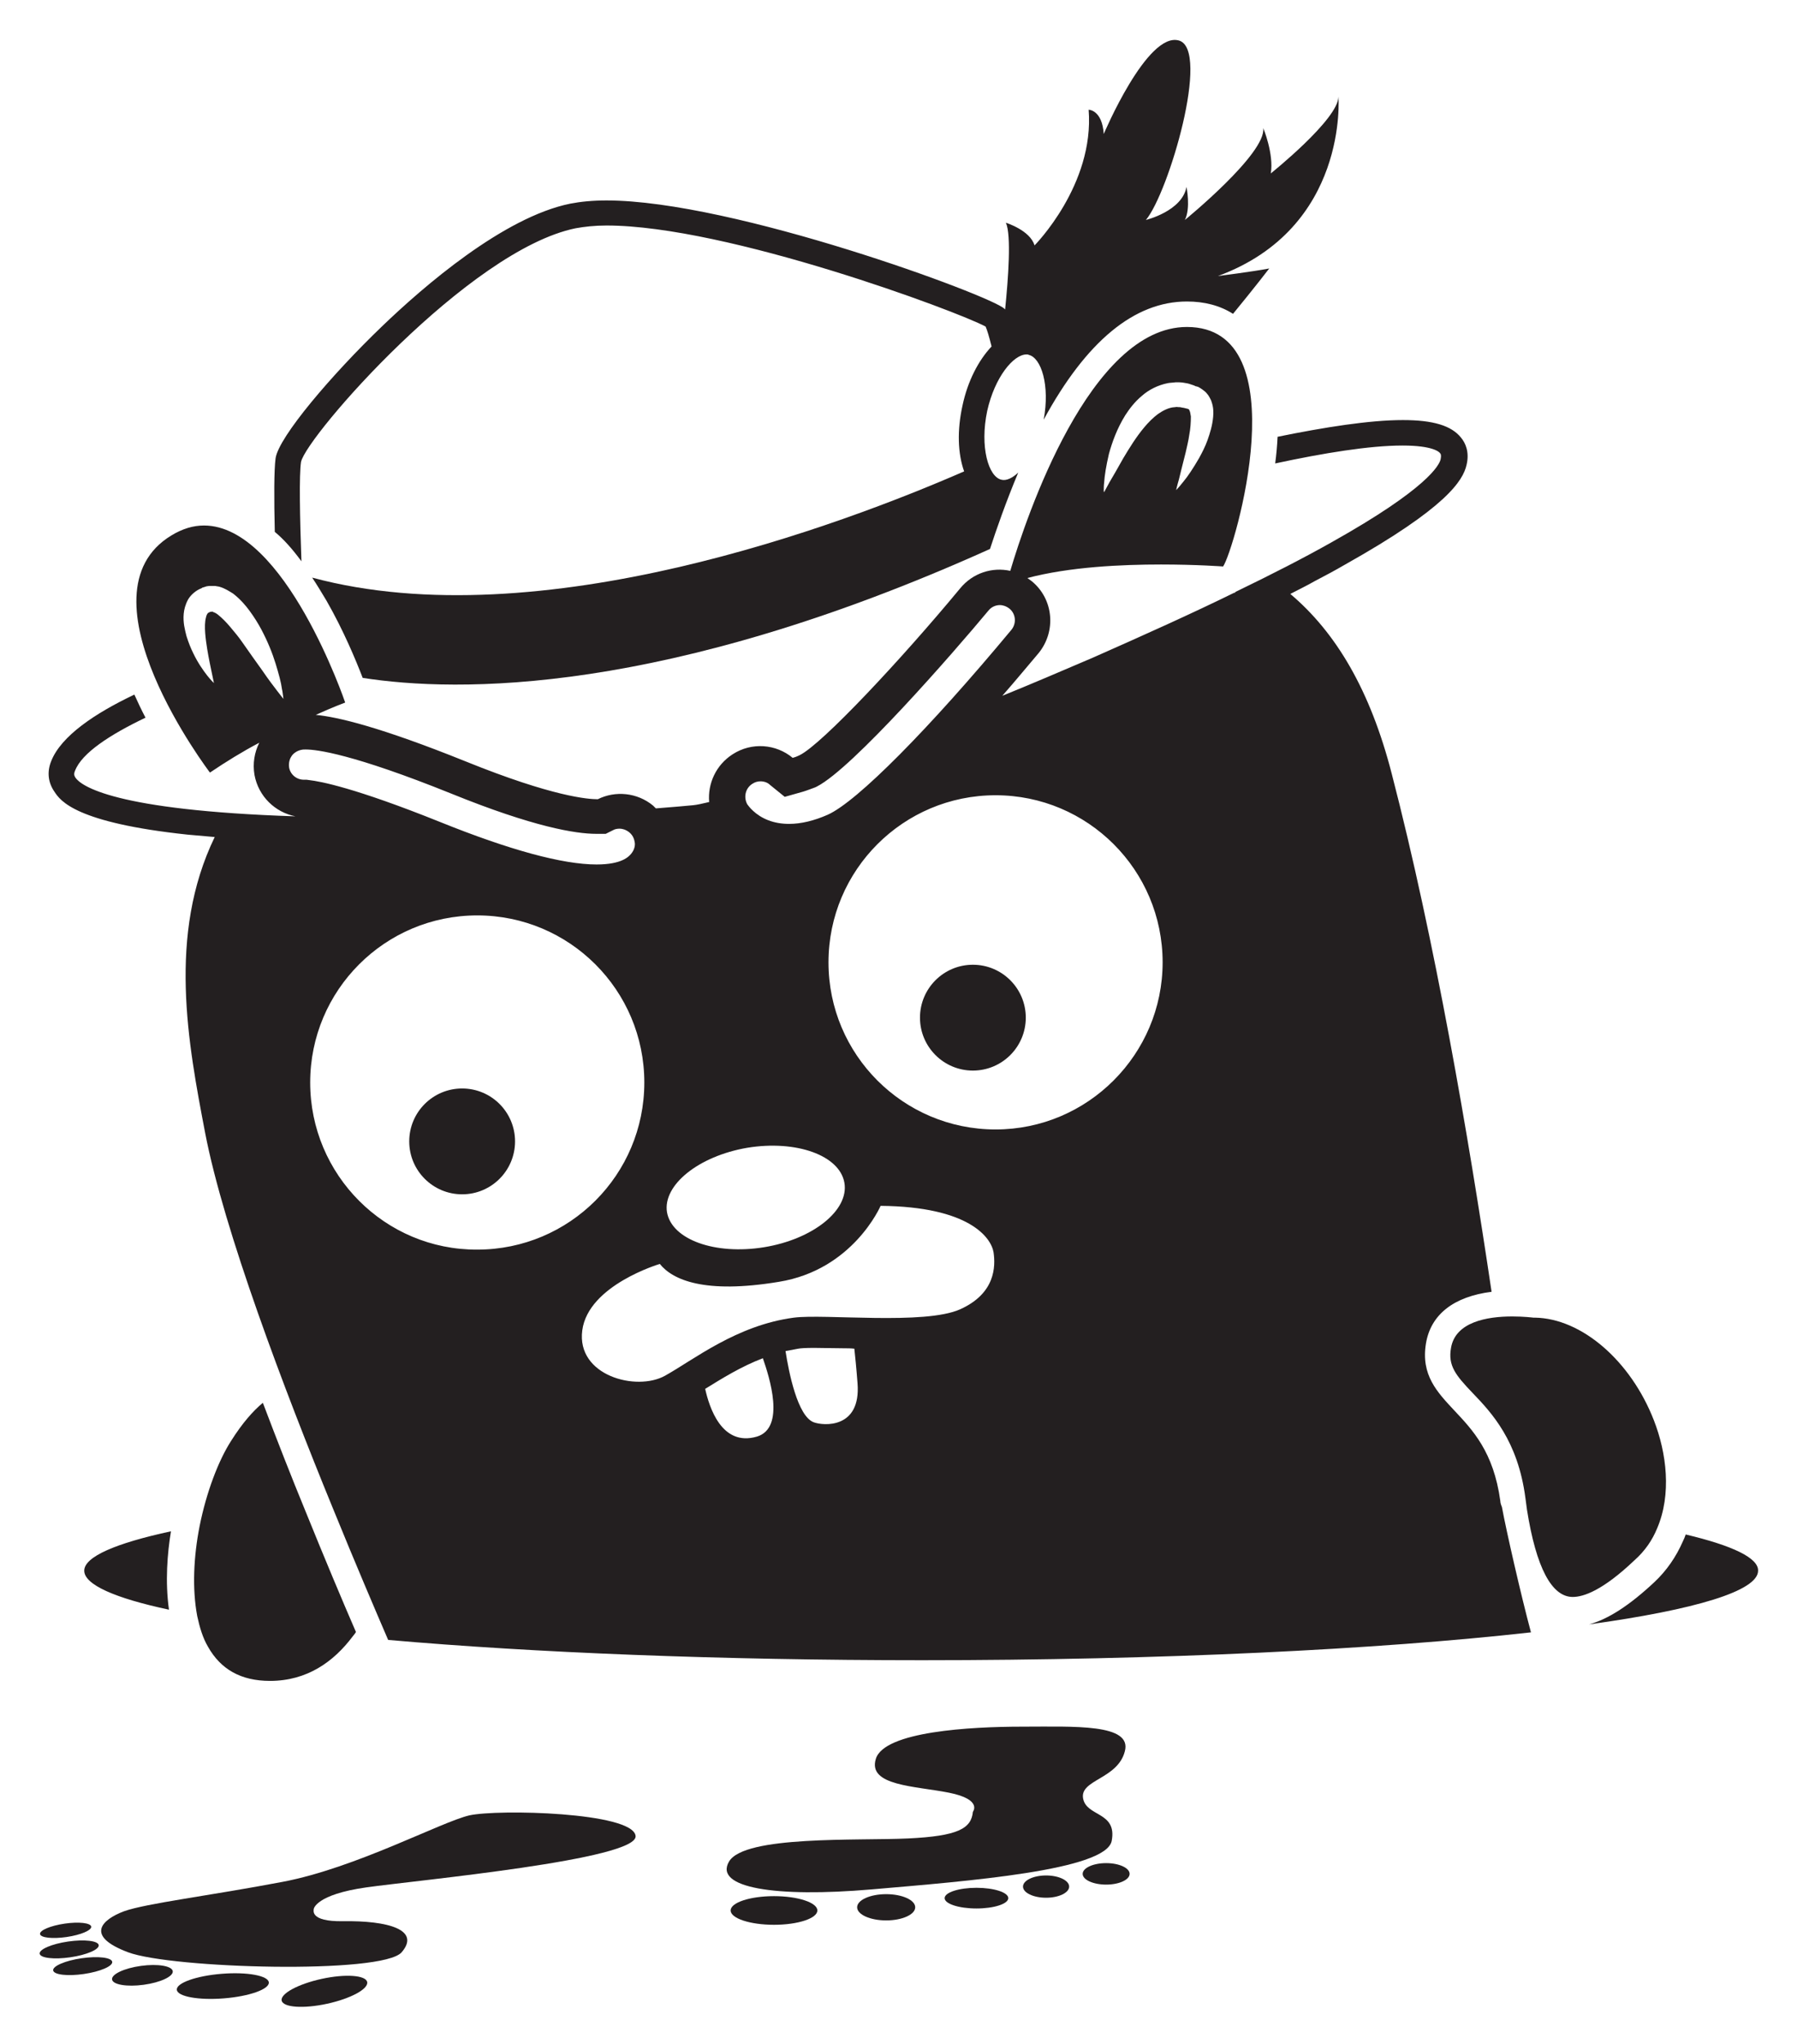 <svg xmlns="http://www.w3.org/2000/svg" role="img" viewBox="25.62 -4.88 451.76 513.76"><style>svg{enable-background:new 0 0 504 504}</style><style>.st0{fill:#231f20}</style><path d="M93.5 417.6c9.3 0 16-4.8 20.8-11.2.3-.4.6-.7.8-1.1-3.3-7.6-7.8-18.3-12.7-30.4-3.5-8.5-7.1-17.7-10.7-27.2-2.4 2-5.1 5-8 9.6-3.2 5-6.2 12.9-7.9 21.4-1.5 7.6-1.9 15.7-.6 22.6.6 2.8 1.4 5.5 2.7 7.7 3.2 5.7 8.3 8.6 15.6 8.6z" class="st0"/><circle cx="141.8" cy="282" r="13.3" class="st0"/><circle cx="270.2" cy="250.9" r="13.3" class="st0"/><path d="M46.8 389.9c0 3.5 7.7 6.9 21.3 9.8-1-7.1-.4-14.2.5-19.7-13.9 3-21.8 6.4-21.8 9.9zm402.6-9.1c-.2.6-.4 1.1-.7 1.7-1.7 3.9-4.1 7.4-7.2 10.3-6.2 5.8-11.6 9.3-16.4 10.6 26.7-3.7 42.5-8.4 42.5-13.5.1-3.2-6.4-6.3-18.2-9.1zm-7.2-1.5c3.7-8.6 2.4-19-.8-27.2-5.8-14.9-18.1-25.6-29.9-25.8h-.4s-2.3-.3-5.3-.3c-6.4 0-14.3 1.4-15.4 7.9-.8 4.5 1.2 6.9 5.4 11.3 4.8 5 11.4 12 13.3 26.4.1 1 .3 2 .4 3 2.3 14.5 6.2 21.9 11.5 21.9 2.7 0 7.5-1.6 15.5-9.2 2.7-2.4 4.5-5.1 5.7-8zM101.4 136.2c-.4-11-.6-21.8-.1-25 1.5-6.6 42.2-53.2 69-58.7 2.2-.4 4.8-.7 7.8-.7 30.3 0 88.3 21.6 95.3 25.4.4.9.9 2.6 1.5 5-3.3 3.5-6 8.7-7.3 14.8-1.4 6.3-1.2 12.1.4 16.6-30.5 13.3-106.7 42.1-163.9 26.7 1.2 1.8 2.4 3.8 3.6 5.8 4.3 7.5 7.4 15 9.1 19.4 23.7 3.7 75.8 4.5 157.7-32.4 1.6-4.9 4-11.8 7.1-19.2-1.5 1.4-3 2.1-4.2 1.8-3.3-.7-5.5-8.3-3.6-17.3 1.9-8.5 6.6-14.2 9.9-14.2.2 0 .4 0 .5.1 3.2.7 5.4 7.7 3.8 16.3 10.7-19.7 22.8-29.7 36-29.7 4.4 0 8.3 1 11.6 3.1 5.5-6.7 9.1-11.4 9.1-11.4-4.2.8-12.9 1.9-12.9 1.9 32.9-12.1 30.3-45.1 30.3-45.1 0 5.7-17 19.3-17 19.3.8-4.9-1.9-11.4-1.9-11.4.8 6.4-19.7 23.1-19.7 23.1 1.5-3 .4-8.3.4-8.3-1.1 6.1-10.2 8.3-10.2 8.3 5.7-6.8 16.3-42.8 8.3-45.1-8-2.3-18.9 23.5-18.9 23.5-.4-6.1-3.8-6.1-3.8-6.1 1.5 18.9-13.6 34.1-13.6 34.1-1.1-3.8-7.2-5.7-7.2-5.7 1.4 3.1.6 14-.2 21.8l-.2-.2c-3.2-3.2-68-27.2-100-27.2-3.5 0-6.5.3-9.1.8-16.8 3.4-36.9 20.8-47.4 30.9-12.5 12-25.9 27.7-26.7 33.1-.4 2.9-.4 10.3-.2 18.5 2.3 1.9 4.5 4.4 6.7 7.4z" class="st0"/><path d="M402.8 372.4c-1.7-12.4-7-17.9-11.6-22.8-4.3-4.6-8.4-8.9-7.1-16.8 1.2-7.3 7-11.8 16.5-13-5.8-39-14.2-88.2-25.1-130.2-5.4-21-14-35.5-25.5-45.2 2.1-1.1 4.2-2.1 6.1-3.2 2.7-1.4 5.3-2.8 7.7-4.2 25.5-14.3 29.6-21.1 30.5-25 .8-3.3-.3-5.6-1.4-6.9-2.4-3-7-4.4-14.6-4.4-8.4 0-19.7 1.8-31.5 4.2-.1 2.2-.3 4.4-.6 6.7 12.1-2.6 23.7-4.5 32-4.5 7.6 0 9.3 1.6 9.5 2 .1.1.3.4.1 1.4-.3 1.5-3.3 7.4-27.4 20.9-6.9 3.9-15.1 8.1-24.2 12.5l-.1.2h-.2c-10.6 5.2-22.6 10.6-35.5 16.3-7.7 3.3-15.4 6.6-22.8 9.6 3.6-4.1 6.7-7.9 9.1-10.7 4.5-5.5 3.8-13.6-1.7-18.1-.4-.3-.8-.6-1.1-.8 10.6-2.8 23.6-3.4 33.6-3.4 9 0 15.6.5 15.6.5 2.8-4 19.3-60.2-9.1-60.2-24.4 0-40.4 47.8-44.4 61.3-4.5-1-9.4.5-12.6 4.4-14.9 18-34.7 39.1-40.3 41.9-.8.4-1.4.6-1.8.7-4.2-3.5-10.3-4-15.1-.9-4.2 2.7-6.3 7.4-5.9 12-1.7.4-3 .7-4 .8-2.1.2-5.4.5-9.4.8l-.7-.7c-4-3.3-9.5-3.8-13.9-1.6-2.4 0-11.2-.6-33.2-9.5-21.6-8.7-32.3-11.2-37.7-11.7 4.4-2 7.4-3.1 7.4-3.1s-15.1-44.5-35.5-44.5c-2.7 0-5.4.8-8.2 2.5-24.4 14.8 9.7 59.6 9.7 59.6 4-2.7 8.2-5.3 12.4-7.5-1.2 2.4-1.7 5.2-1.2 8.1 1 5.4 5.2 9.4 10.3 10.4-45.8-1.5-53.9-7.7-55.3-9.7-.3-.5-.5-.9-.1-1.8 1.7-4.4 8.7-9 17.7-13.3-1-1.9-1.9-3.8-2.8-5.8-9.9 4.7-18.4 10.4-20.9 16.7-1.1 2.7-.8 5.4.8 7.7 1.5 2.3 5.3 7.8 33.5 10.8 2.1.2 4.4.4 6.8.6-11.9 24.6-6.7 51.9-2.4 74.4 4.7 24.4 19.8 64.3 32.1 94.3 5.7 14 10.8 25.9 13.9 33.1 36.4 3.2 83.2 5.1 134.2 5.1 60.3 0 114.7-2.7 153.1-7-2.5-9.3-6.2-25.5-7.3-31.5-.3-.7-.4-1.2-.4-1.5zm-99.7-254c0-.5 0-1.2.1-2 .1-1.7.5-4.2 1.2-7.2.8-2.9 2-6.3 4.1-9.7 1.1-1.7 2.4-3.4 4.2-4.9 1.7-1.5 4-2.7 6.6-3.2.6-.1 1.3-.1 1.9-.2.6 0 1.3 0 1.9.1.6.1 1.3.2 1.8.4l.9.3.4.2h.1l.3.1h.1l.2.1c.1 0 1.7 1 2.1 1.6l.4.5.3.5c.2.4.4.7.5 1.1.5 1.4.5 2.7.4 3.8-.2 2.2-.8 4.1-1.4 5.8-.6 1.7-1.4 3.2-2.1 4.5-1.5 2.6-2.9 4.7-4 6-1.1 1.4-1.8 2.1-1.8 2.1s.2-1 .7-2.7c.4-1.7 1-4 1.7-6.8.3-1.4.7-2.9.9-4.4.3-1.5.4-3.2.4-4.6-.1-.7-.2-1.3-.4-1.6 0-.1-.1-.1-.1-.2l-.2-.1-.8-.2c-.3-.1-.7-.1-1-.2-.3-.1-.7 0-1-.1-.3 0-.6.1-1 .1-1.3.2-2.5.8-3.8 1.7-1.2.9-2.4 2.1-3.4 3.3-2.1 2.5-3.8 5.3-5.3 7.8-1.4 2.5-2.6 4.6-3.5 6.1-.8 1.5-1.3 2.4-1.3 2.4s-.1.1-.1-.4zm-88.3 73.7c.6-.4 1.3-.6 2-.6.9 0 1.8.3 2.4.9l3.7 3 4.6-1.3c1-.3 2-.7 3.1-1.1l.2-.1.2-.1c9-4.6 34.2-33.5 43.1-44.2.7-.9 1.8-1.4 2.9-1.4.6 0 1.5.2 2.4.9 1.6 1.3 1.8 3.7.5 5.3-20.7 24.9-38.8 43.2-46.2 46.5-3.4 1.5-6.7 2.3-9.7 2.3-1.9 0-3.6-.3-5.2-.9-3.4-1.3-5-3.6-5.3-4-1-1.8-.5-4.1 1.3-5.2zm-1.3 91.5c12.3-2 23.2 1.9 24.4 8.8 1.2 6.9-7.9 14.2-20.2 16.2-12.3 2-23.2-1.9-24.4-8.8-1.1-6.8 7.9-14.1 20.2-16.2zM95.4 168.9c-1-1.3-2.3-3-3.8-5.2-1.5-2.1-3.3-4.6-5.1-7.2-.9-1.3-1.9-2.5-3-3.8-1-1.2-2.1-2.3-3.1-3.1-.5-.4-1-.6-1.3-.7h-.2.1s.1-.1 0-.1l-.3.1h-.2c-.3.1-.4.2-.6.3-.2.2-.4.6-.5 1.1-.3 1.1-.3 2.5-.2 3.9.1 1.4.3 2.7.5 4 .4 2.5.9 4.7 1.2 6.2.3 1.5.5 2.4.5 2.4l-.5-.5c-.3-.3-.7-.8-1.2-1.4-1-1.3-2.3-3.1-3.5-5.6-.6-1.2-1.2-2.7-1.7-4.3-.4-1.6-.9-3.4-.7-5.6.1-1.1.4-2.3 1.1-3.6.7-1.2 2-2.3 3.3-2.8l.2-.1.1-.1.4-.1.3-.1.3-.1c.1 0 .5-.1.7-.1h1.5c.4.1.8.1 1.1.2 1.4.4 2.4 1.1 3.4 1.7 1.8 1.4 3.1 2.9 4.2 4.4 1.1 1.5 2.1 3.1 2.9 4.6 1.6 3 2.8 6 3.6 8.6.8 2.6 1.4 4.8 1.6 6.4.2.8.2 1.4.3 1.8 0 .4.1.7.1.7s-.6-.7-1.5-1.9zm6.8 22.2h-.2c-1.8 0-3.4-1.3-3.7-3.1-.2-1.3.3-2.4.6-2.8.3-.5 1.1-1.3 2.4-1.6.4-.1.6-.1 1.2-.1 2.7 0 11.8 1.1 36.6 11.1 20.7 8.4 31.3 10.1 36.4 10.1h2.4l1.8-.9c.5-.3 1.1-.4 1.7-.4.6 0 1.5.2 2.4.9 1.1.9 1.3 2 1.4 2.6.1.6 0 1.7-.9 2.8-.6.7-2.3 2.7-8.7 2.7-8.5 0-21.8-3.6-39.4-10.7-21.4-8.6-30.1-10.2-32.8-10.5l-.7-.1h-.5zm1.4 76.1c0-23.2 18.8-42 42-42s42 18.8 42 42-18.8 42-42 42c-23.2.1-42-18.8-42-42zm112.3 89c-8.9 2.6-12-7.5-13-12 4.2-2.6 9-5.6 14.5-7.7 1.6 4.6 5.8 17.5-1.5 19.7zm14.3-3.6c-4.1-1.5-6.3-12.7-7.1-17.9 1-.2 2.1-.4 3.2-.6.5-.1 1.7-.2 4-.2 2.2 0 4.8.1 7.6.1.8 0 1.6 0 2.5.1.2 1.9.5 4.7.8 8.7.9 11.5-8.6 10.7-11 9.8zm36.8-28.4c-8.9 4-34.1 1.1-41.8 2.1-14.4 1.9-25.2 10.6-32.4 14.6s-22.3 0-20.8-11.4 19.5-16.7 19.5-16.7c3.2 4 11.2 7.6 29.9 4.5 18.7-3 25.6-19.1 25.6-19.1 22.3.2 27.8 8 28.4 11.7.5 3.5.5 10.3-8.4 14.3zm8.9-45.2c-23.2 0-42-18.8-42-42s18.8-42 42-42 42 18.8 42 42c0 23.1-18.8 42-42 42zM76.7 123.7v3.2z" class="st0"/><path d="M324.5 98.4l-.1-.1s0 .1.1.1zm-180.9 353c-7.2 1.7-28.5 13.2-46.9 16.7s-34.3 5.4-39.9 7.4c-5.6 2.1-9.9 6.2 1 10.3 10.9 4.1 64 5.6 68.8 0 4.8-5.6-3.3-8-14.9-7.8-8.3.1-7.2-2.8-7.2-3.1 0 0 .5-3.6 13.2-5.4 12.7-1.8 68.8-7 67.7-13-.9-5.9-34.5-6.7-41.8-5.1z" class="st0"/><ellipse cx="107.2" cy="495.6" class="st0" rx="11" ry="3.2" transform="rotate(-12.275 107.273 495.703)"/><ellipse cx="81.8" cy="494.2" class="st0" rx="11.6" ry="3.1" transform="matrix(.997 -.079 .079 .997 -38.959 8.05)"/><ellipse cx="61.4" cy="491.6" class="st0" rx="7.7" ry="2.4" transform="rotate(-7.758 61.412 491.459)"/><ellipse cx="46.4" cy="489.3" class="st0" rx="7.5" ry="2" transform="rotate(-8.27 46.33 489.215)"/><ellipse cx="43" cy="485.1" class="st0" rx="7.5" ry="2" transform="rotate(-8.27 42.923 484.981)"/><ellipse cx="42.1" cy="480.3" class="st0" rx="6.5" ry="1.7" transform="rotate(-8.27 42.032 480.184)"/><path d="M253.9 457.2c-12.6.6-41.1-.8-45 5.8-3.9 6.6 11.6 9.1 35.9 7 24.4-2.1 58.9-4.8 60.3-12.2 1.4-7.4-6.4-6-7.2-10.7s8.7-4.8 10.5-11.8c1.9-7-12.8-6.2-25.8-6.2s-34.7 1.2-36.8 8.1c-2.1 6.8 9.9 6.8 18.4 8.5 8.5 1.7 6 4.8 6 4.8-.4 4.2-3.7 6.1-16.3 6.7z" class="st0"/><ellipse cx="220.2" cy="475.3" class="st0" rx="10.9" ry="3.6"/><ellipse cx="248.4" cy="474.5" class="st0" rx="7.3" ry="3.3"/><ellipse cx="271.1" cy="472.2" class="st0" rx="8" ry="2.6"/><ellipse cx="288.6" cy="469.3" class="st0" rx="5.8" ry="2.8"/><ellipse cx="303.7" cy="466.1" class="st0" rx="5.9" ry="2.7"/></svg>